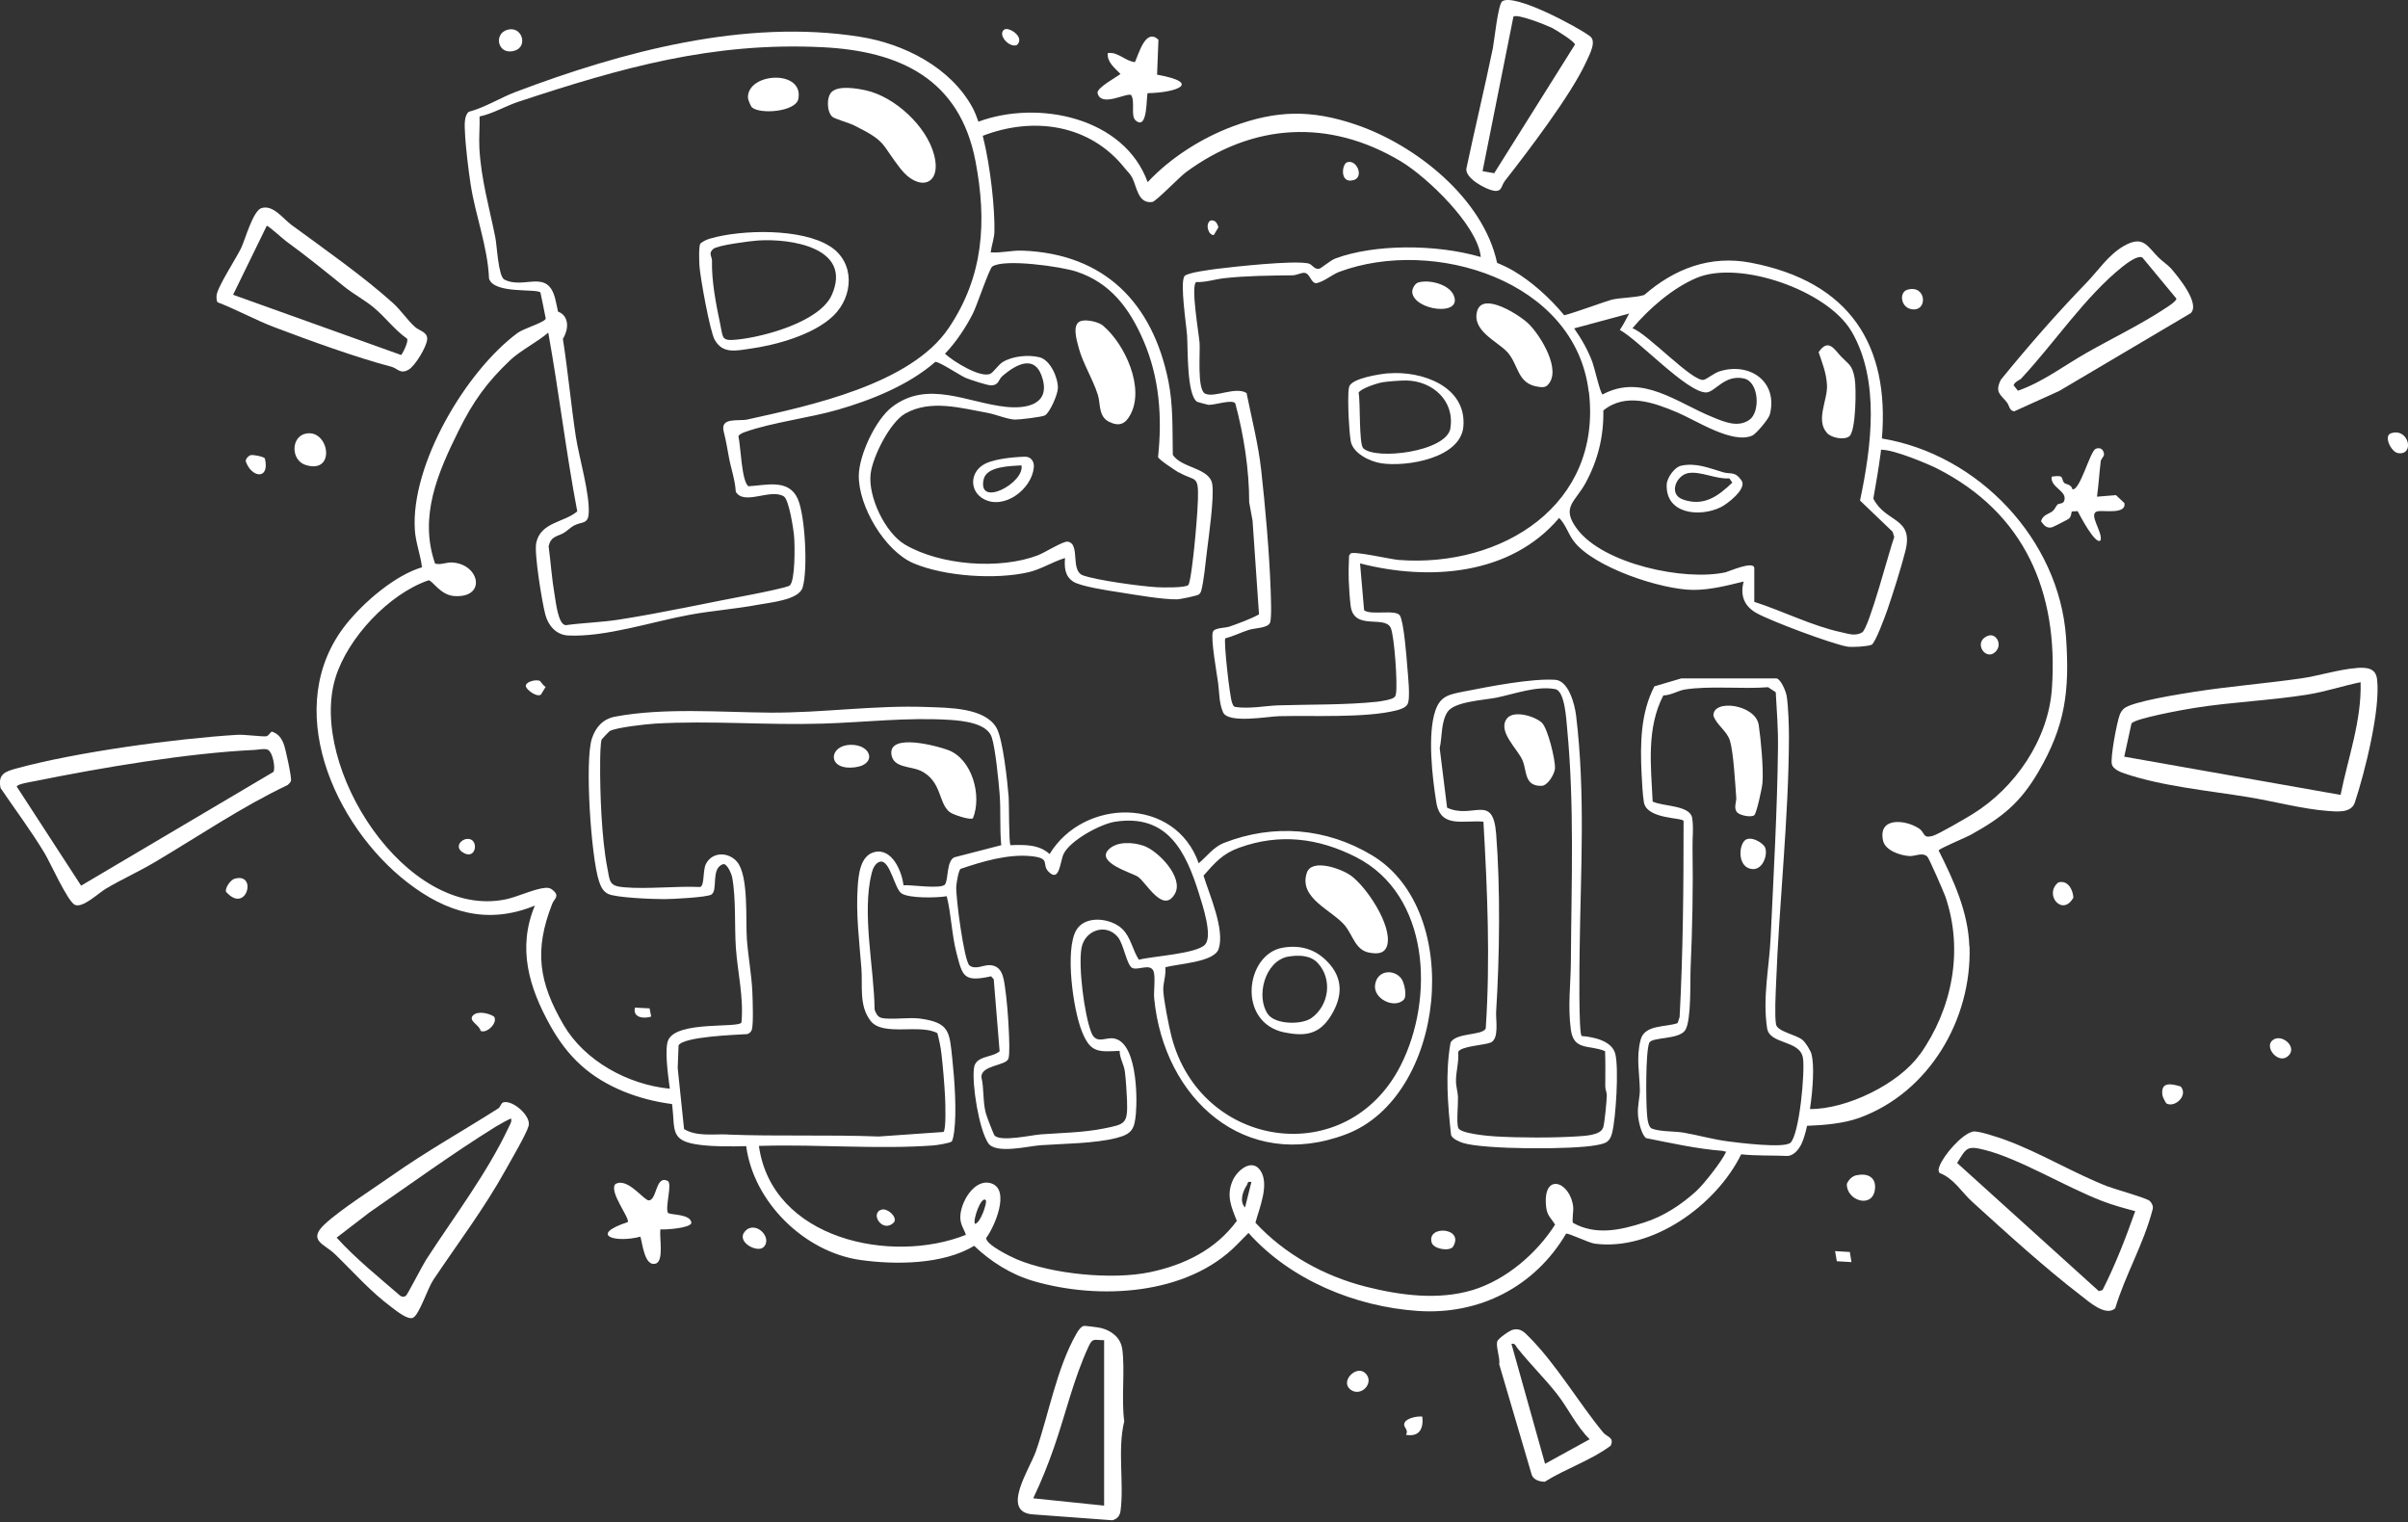 <?xml version="1.0" encoding="UTF-8"?><svg id="b" xmlns="http://www.w3.org/2000/svg" viewBox="0 0 250 158"><rect x="0" y="0" width="250" height="158" fill="#333333" stroke="none"/><path d="M164.21,107.56c-.33-.31-.23-7.81-.21-8.94.1-8.21.62-16.12-.37-24.35-.14-1.15-.77-3.61-2.17-3.7-2.47-.16-6.85.7-9.39,1.2-1.56.31-2.53.43-3.06,2.03-.82,2.45-.31,6.91.11,9.5.44,2.73,2.8,1.81,4.89,2,.41,7.15.72,14.33.24,21.47-.36.75-3.03.4-3.65,1.45-.56,3.15-.3,6.41.05,9.6.12.4.86.71,1.24.83,2.18.69,11.47.71,13.9.22.92-.18,1.33-.29,1.58-1.25.4-1.6.7-6.66.34-8.18-.33-1.4-2.25-1.79-3.49-1.89ZM166.42,117.07c-.23.79-1.93.85-2.69.9-2.48.16-6.03.15-8.51,0-.67-.04-3.63-.29-3.83-.89-.19-.57,0-2.41-.02-3.19-.02-.56-.21-1.07-.21-1.69,0-.98.32-1.98.23-2.99.2-.6,2.78-.72,3.37-.98.91-.4.52-2.34.57-3.2.36-5.71.45-12.81,0-18.49-.34-4.23-2.39-1.46-5.09-2.69l-.77-6.18c.27-1.2.12-2.67.8-3.75.69-1.1,3.83-1.24,5.11-1.5,1.86-.38,4.17-1.25,6.09-.88,1,.19,1.14,3.15,1.23,4.06.77,8.04.44,16.08.39,24.16-.01,2.4-.34,4.65,0,7.15.31,2.2,1.92,1.52,3.55,2.21.05,1.22.02,2.44.02,3.66,0,.33.17.65.16.94-.02.65-.22,2.8-.38,3.36Z" fill="#fff"/><path d="M133.35,107.17c2.16.45,3.63.21,4.83-1.73,1.2-1.95,1.31-3.85-.34-5.58-1.27-1.33-2.83-1.79-4.66-1.48-3.87.65-4.8,7.76.17,8.8ZM133.75,99.31c1.04-.19,2.29-.16,3.04.64,1.58,1.67,1.2,4.42-.63,5.73-1.04.74-3.77.67-4.52-.39-1.28-1.8-.35-5.53,2.11-5.99Z" fill="#fff"/><path d="M74.22,35.3c.81,1.44,2.17,1.11,3.58.91,2.78-.38,6.69-1.46,8.73-3.44,2.08-2.02,2.26-5.5-.33-7.18-2.94-1.91-9.2-1.78-12.49-.82-.35.1-.71.28-1,.51-.18.3-.12,1.9-.09,2.36.1,1.27,1.08,6.74,1.59,7.66ZM74.04,25.85c.45-.4,3.81-.82,4.6-.88,3.44-.24,9.89.73,7.72,5.64-1.22,2.77-6.94,4.33-9.72,4.63-1.76.19-1.55-.08-1.87-1.61-.44-2.07-.9-4.48-.85-6.54.01-.46-.41-.77.12-1.24Z" fill="#fff"/><path d="M106.39,47.41c-1.2.04-3.42.23-4.4.9-1.31.89-1.28,2.7.11,3.48,2.15,1.19,5.01-1.01,5.23-3.25.07-.64-.3-1.15-.94-1.13ZM102.12,49.77c.31-1.39,2.8-1.38,3.93-1.46.36,1.81-4.58,4.45-3.93,1.46Z" fill="#fff"/><path d="M144.15,38.75c-.84.07-3.82.51-4.08,1.4-.16.55-.08,2.48-.05,3.18.03.63.11,1.86.21,2.44.21,1.29,1.99,2.14,3.15,2.32,2.62.41,8.27-.51,8.55-3.82.34-4.18-4.35-5.8-7.78-5.51ZM150.59,44.44c-.4,2.48-7.81,3.35-9.06,2.09-.46-.47-.28-4.87-.48-5.76.23-.45,1.99-1.01,2.51-1.09.57-.09,1.91-.19,2.46-.18,2.69.05,5.02,2.09,4.56,4.94Z" fill="#fff"/><path d="M178.87,49.02c-1.42-.42-2.79-1.02-4.35-.67-.68.15-1.45,1.25-1.48,1.94-.14,3.08,3.42,3.43,5.6,2.37.72-.35,2.73-1.92,2.18-2.75-.68-1.03-1.14-.65-1.95-.89ZM174.72,51.85c-1.54-.54-.69-2.52.56-2.74,1.28-.22,2.9.66,4.26.55l.31.44c-1.49,1.43-2.97,2.51-5.14,1.75Z" fill="#fff"/><path d="M204.46,98.27c-.11-3.57-1.62-6.86-3.19-9.98.03-.19,2.86-1.36,3.32-1.62,3.28-1.82,5.13-3.29,7.04-6.55,2.79-4.78,3.25-8.39,2.87-13.93-.7-10.16-9.1-19.02-19.12-20.67.81-9.69-3.32-16.28-13.62-18.25-4.2-.8-7.9.61-11.05,3.35-.97.3-2.47.27-3.38.49-.62.16-3.8,1.34-4.93,1.62-1.55-1.87-3.43-3.53-5.28-4.62-.51-.3-1.08-.57-1.69-.82-1.44-6.71-8.5-12.28-14.71-14.37-4.59-1.55-8.18-1.49-12.73.2-3.25,1.21-6.49,3.27-8.84,5.79-2.44-6.74-11.37-8.57-17.57-6.28-.19-.55-.39-1.04-.6-1.44-2.29-4.2-7.1-6.64-11.69-7.37-11.92-1.9-24.68,1.54-35.72,5.71-1.64.62-3.19,1.62-4.91,2.08-.5.43-.42,1.46-.39,2.08.06,1.53.36,3.91.59,5.44.5,3.27,1.77,6.44,1.91,9.79.51,1.64,4.96,1,5.34,1.45.19.9.38,1.81.55,2.71-.02.04-.04.07-.07.1-.38.39-2.25.94-2.85,1.38-5.39,3.98-11.12,13.69-10.67,20.47.09,1.31.59,2.56.74,3.86-2.8.83-6,3.59-7.83,5.86-6.85,8.52-1.34,20.95,6.35,26.88,4.02,3.1,8.27,4.4,13.2,2.38-1.84,4.4-.61,8.5,1.6,12.46.86,1.54,1.89,2.95,3.22,4.14,2.5,2.26,6.03,3.57,9.42,4,0,.07.02.15.03.21.3,2.54-.28,3.66,2.95,4.04,1.54.18,3.16.16,4.72.12.78,5.86,6.08,10.98,11.8,11.81,3.67.53,8.65.49,11.87-1.46,1.71,1.64,3.84,2.98,6.13,3.65,6.8,1.99,15.98,1.5,21.15-3.77l1.2-1.22c4.35,4.88,11.09,7.66,17.59,8.1,6.4.43,12.14-2.52,15.38-8.02.21-.1,2.36.95,2.95,1.03,5.97.81,12.63-3.97,15.23-9.27,1.6.17,3.32.1,4.86.17.64-.07,1.14-.71,1.4-1.25.21-.44.41-1.1.58-1.88,1.76-.06,3.82-.24,5.44-.83,7.24-2.64,11.67-10.22,11.43-17.79ZM192.21,34.37c3.01,5.13,2.07,12.03.9,17.59l3.38,3.24.17.55c-.49,1.31-2.61,9.47-3.33,9.9-.72.43-1.46.13-2.18-.02-3.03-.65-6.07-2.21-9.02-3.15v-3.49c0-.84-2.65.34-2.98.42-4.27.94-12.7-.86-15.41-4.49-1.71-2.28-.21-2.79.87-4.77,1.28-2.35,1.9-4.84,1.85-7.54,2.33-1.89,5.25-.82,7.69.21,1.91.8,5.73,3.33,7.79,2.39.39-.18,1.68-1.71,1.8-2.16.9-3.46-2.12-5.5-5.25-4.49-.52.17-1.3.8-1.6.87-1.17.25-5.9-4.86-7.41-5.35,1.72-2.05,4.18-4.18,6.66-5.23,4.49-1.89,13.6,1.32,16.07,5.53ZM168.62,32.69c.18-.04.35-.09.52-.15-.31.57-.58,1.15-.97,1.71,1.95,1.05,7,6.52,8.97,6.49.92-.02,1.91-1.9,3.92-1.45,1.58.36,1.7,3.48.58,4.28-1.21.87-2.67.21-3.84-.27-3.66-1.47-7.31-4.56-11.42-2.35-.22-.05-.85-2.8-1.04-3.31-.43-1.19-1.1-2.39-1.91-3.55l5.19-1.4ZM164.96,40.67c1.4,11.74-9.03,18.27-19.73,17.46-.83-.06-4.63-.95-5.02-.67l-.15.23c-.04.87-.06,1.75-.03,2.61.02.7.11,1.96.2,2.63.36,2.58,3.55.89,4.16,2.26.38.86.72,5.86.54,6.82-.03.15-.05.28-.18.38-.23.23-1.41.42-1.8.46-3.24.34-6.92.27-10.2.37-1.44.05-3,.39-4.5.17-.23-.06-.25-.25-.33-.43-.25-.55-.89-6.41-.71-6.69.83-.22,1.61-.61,2.43-.88.66-.21,2.05-.17,2.23-.79.17-.57.07-2.63.05-3.37-.14-3.88-.55-8.56-.98-12.42-.3-2.71-.99-5.36-1.52-8.01-1.16-.72-3.35.54-4.31.06-.85-.43-.49-4.28-.57-5.28-.07-.91-.94-5.95-.35-6.3.99.04,1.94-.29,2.9-.4,2.37-.26,4.72-.27,7.1-.3.4,0,.89-.27,1.21-.26.63.03.68,1.09,1.27,1.08.89-.21,1.56-.87,2.4-1.19,9.73-3.61,24.49.87,25.87,12.45ZM122.41,49.04c1.65.98,2.04.18,1.96,2.77-.05,1.56-.23,3.51-.39,5.09-.06.58-.38,3.59-.61,3.83-.31.31-2.68.26-3.26.23-1.68-.1-6.14-.7-7.65-1.22-1.4-.48-.25-3.3-1.61-3.51-.48-.07-2.41,1.16-3.11,1.42-3.95,1.5-10.11,1.05-13.79-1.12-2.05-1.21-3.85-4.97-3.56-7.35.22-1.8,2.01-5.34,3.58-6.24,2.63-1.5,5.78-.58,8.56-.08.84.15,2.04.67,2.85.7.42.01,2.82-.27,3.11-.44.51-.3,1.33-2.17,1.34-2.82.03-1.08-.79-2.93-1.9-3.21-1.15-.29-2.84-.13-3.85.51-.45.29-.94,1.05-1.26,1.2-1.03.48-3.88-1.3-4.71-2.08,1.13-1.17,2.2-2.78,2.93-4.24.39-.79,1.67-4.6,1.98-4.81,1.22-.84,7.15,0,8.72.52,3.58,1.17,5.55,3.87,6.98,7.18,1.66,3.85,1.95,7.93,1.51,12.08.08.27,1.8,1.39,2.16,1.61ZM52.37,29.03c-.64-.33-.77-3.5-.94-4.35-.63-3.17-1.47-5.98-1.66-9.29-.06-1.09.05-2.21.02-3.3,1.36-.28,2.71-1.09,4.04-1.53,10.64-3.51,20.1-6.22,31.55-5.66,8.14.4,14.28,3.37,15.9,11.85,1.19,6.27.84,11.93-2.79,17.31-3.94,5.84-14.36,8.04-20.9,9.49-.92.2-2.82-.27-2.46,1.22.26,1.06.35,1.62.54,2.67.22,1.21.65,2.37.72,3.61.87,1.47,3.63-.39,5,.49.52.33,1.01,3.45,1.06,4.22.07.87.12,4.53-.46,5.02-.23.2-3.09.77-3.65.88-4.59.86-9.6,1.97-14.13,2.67-1.81.28-3.66.32-5.47.57-.79-.04-1.03-2.4-1.16-3.15-.29-1.66-.4-3.36-.62-5.03.24-1.12.98-1.02,1.61-1.42.35-.22.63-.52.98-.72.84-.46,1.49-.12,1.57-1.27.13-2.02-1-5.83-1.33-7.94-.51-3.36-.82-6.81-1.35-10.19.36-.61.58-1.36.33-2.02-.16-.42-.47-.67-.84-.82-.09-.42-.17-.84-.27-1.25-.78-3.28-3.21-1-5.3-2.07ZM75.55,117.77c-1.5-.06-3.21.24-4.53-.56l-.66-6.33.09-2.36c.55-.92,5.94-1.09,7.14-1.17.22-.07.41-.25.47-.47.18-.6.08-3.14.05-3.93-.08-1.77-.44-3.68-.57-5.47-.14-1.96.21-6.59-1.03-8.03-.88-1.02-2.55-1.05-3.21.22-.36.68-.13,2.26-.61,2.41-2.56-.11-5.38.24-7.91.03-1.58-.13-1.45-.62-1.73-2.04-.59-3.01-.77-7.81-.74-10.92,0-.47.02-2.06.16-2.39.02-.05.77-.83.82-.86.68-.39,3.78-.72,4.71-.78,5.79-.34,11.57.18,17.38,0,4.38-.13,8.79-.67,13.22-.39,1.35.09,3.92.33,4.38,1.85.38,1.25.68,4.39.8,5.81.14,1.75,0,3.59.17,5.35l-4.88,1.26c-.8.4-.6,2.22-.94,2.79-.34.56-3.63.03-4.33.11-.16-1.45-1.19-3.88-3-3.45-1.46.35-1.66,2.27-1.75,3.55-.2,2.88.16,5.67.38,8.5.15,1.82-.28,3.87.95,5.47,1.28,1.66,5.09.28,6.94,1.28.18.69.34,1.42.42,2.13.16,1.36.31,3.16.38,4.53.03.56.12,3.39-.17,3.6l-6.71.47c-5.22-.2-10.52,0-15.68-.2ZM120.98,100.42c1.28-.38,5.07-.51,5.54-1.91.67-2-.96-5.63-1.57-7.61,1.19-1.35,1.98-2.28,3.71-2.9,4.18-1.51,8.2-1.02,12.13.98,7.66,3.9,8.16,14.68,4.63,21.62-5.57,10.96-20.8,8.69-23.8-3.02-.26-1-.83-3.88-.85-4.83-.01-.76.31-1.53.21-2.33ZM125.12,98.05c-.86.97-5.5,1.21-6.88,1.58-.66-1-.83-2.33-1.72-3.19-1.18-1.14-3.85-1.48-4.78.12-1.2,2.06-.32,8.27.58,10.5.88,2.21,1.65,2.15,3.92,2.03,0,.78.46,1.41.55,2.18.1.82.19,2.15.22,2.99.08,2.42-.19,2.44-2.41,2.89-2.16.43-4.38.45-6.56.61-1,.08-4.04.78-4.77.14-.1-.08-.86-2.08-.93-2.37-.32-1.26-.16-2.46-.45-3.72-.02-1.26,2.58-1.16,2.81-1.92.15-.5.07-2.17.04-2.8-.05-1.33-.21-3.38-.41-4.69-.15-1.01-.32-2.16-1.59-2.21-.65-.02-1.49.51-2.09.03-.56-.44-1.44-7.17-1.37-8.2.03-.37.22-1.6.44-1.82,2.28-.77,4.93-1.57,7.36-1.32,2.07.22,1.02.84,1.78,1.61,1.16,1.18,1.19-1.08,1.57-1.85.69-1.41,3.83-3.11,5.35-3.34,5.45-.83,7.34,3.11,8.71,7.5.35,1.14,1.43,4.34.63,5.24ZM101.22,127.05c-.25-.38.66-2.98,1.13-2.45.16.18-.53,2.37-1.13,2.45ZM129.26,125.35c-.6-.64-.24-1.65.17-2.29.16-.24.02-.45.49-.35l-.66,2.64ZM185.85,118.65c-.68.56-5.3-.01-6.43-.16-1.56-.2-3.04-.63-4.57-.9-.92-.17-2.49-.09-3.35-.43-.41-.16-.48-1.15-.51-1.56-.11-1.28-.15-6.34.23-7.33.25-.65,3.11-.31,3.75-1.34.64-1.03.49-5.06.55-6.44.18-4.08.27-8.35.2-12.45-.02-.96.13-2.28-.05-3.17-.25-1.29-3.07-1.15-4.09-1.66-.18-3.69-.66-7.62,1.11-11.02.77,0,1.54-.5,2.22-.61,2.57-.41,6-.03,8.65-.24l.8.52c.11,1.95.26,3.87.23,5.82-.07,6.38-.46,13.22-.76,19.63-.15,3.18-.85,6.19-.37,9.42.26,1.73,3.39,1.2,3.72,3.08.24,1.34-.36,8.07-1.33,8.86ZM199.29,109.49c-2.14,3.02-7.57,5.68-11.38,5.64.33-2.16.45-4.57.17-5.67-.1-.4-.61-1.23-.95-1.51-.65-.54-2.6-.86-2.74-1.6-.16-.88-.04-3.14,0-4.16.32-8.53,1.31-17.1,1.34-25.65,0-1.15-.06-3.22-.24-4.31-.08-.46-.57-1.67-1.03-1.8h-9.92s-2.78.82-2.78.82c-1.44,2.76-1.48,6.01-1.33,9.06.04.8.11,2.24.24,2.97.31,1.8,4.01,1.56,4.12,1.95,0,6.78-.05,13.59-.41,20.35l-.21.63c-1.25.45-3.42.13-3.84,1.73-.48,1.84-.11,3.42-.08,5.2.01.79-.27,1.66-.19,2.64.05.61.34,2,.84,2.37,2.62.52,5.28,1.12,7.93,1.32.12.04.25.07.38.1-.46,1.01-2.33,3.38-3.11,4.09-1.58,1.43-3.38,2.61-5.43,3.26-2.43.78-4.98,1.35-7.34.04-.16-.14.05-1.25,0-1.68-.32-2.68-3.2-3.62-2.81-.01.1.94.48,1.13.93,1.86-1.91,3-5.08,5.72-8.52,6.78-3.57,1.09-7.53.57-11.1-.33-4.34-1.1-8.44-3.36-11.49-6.65.4-1.51,1.48-3.97.52-5.41-.89-1.32-2.42-.02-2.88,1.03-.69,1.55-.14,2.76.43,4.19-2.2,2.99-5.44,4.58-9.04,5.33-3.88.81-10.11.21-13.79-1.33-.61-.26-3.25-1.53-3.19-2.23.86-1.14,2.55-5.03.5-5.67-1.75-.54-3.22,2.04-3.19,3.56.02.77.36,1.13.58,1.79-7.74,3.09-20.14.47-21.49-9.23.13,0,.27,0,.4-.01,5.74-.16,12.07.38,17.71-.04.36-.03,1.77-.24,1.93-.43.13-.32.19-.66.23-.99.28-2.08.04-5.41-.19-7.55-.3-2.85-.27-3.77-3.35-4.2-1.2-.16-3.21.17-4.07-.09-.34-.1-.56-.53-.65-.86-.05-4.32-1.35-9.99-.3-14.17.12-.47.39-1.08.92-1.18,1-.1,1.45,2.81,2.17,3.3.79.54,3.68.47,4.7.3.48,1.93.51,3.94,1.01,5.88.63,2.42.72,3.07,3.6,2.43l.27.31.61,7.48c-.82.69-2.48.43-2.66,1.72-.23,1.71.51,6.32,1.46,7.79.77,1.2,4.15.33,5.44.24,2.37-.17,5.62-.17,7.91-.76,1.6-.41,1.86-.93,2-2.55.16-1.79.1-7.76-2.54-7.8-.76,0-1.63.56-2.09-.59-.73-1.87-1.36-6.83-1.02-8.77.32-1.82,2.51-2.64,3.77-1.15.62.74.92,2.94,1.51,3.22.58.27,1.81-.48,2.17.27.27.56.02,2.16.1,2.92,1.02,10.34,9.38,18.06,19.92,14.07,10.32-3.9,12.32-23.16,2.71-28.95-4.73-2.85-10.23-3.32-15.4-1.29-1.08.43-1.74,1.37-2.61,2.11-2.45-6.96-11.95-6.78-15.48-.96-1.12-1.02-2.63-.97-4.06-.92-.18-.18-.14-4.36-.19-5-.13-1.57-.59-6.05-1.28-7.21-1.23-2.07-4.93-2.05-7.11-2.13-5.49-.22-10.94.62-16.44.58-5.11-.04-10.95-.53-16,.41-1.29.24-2.04,1.08-2.44,2.28-.76,2.29-.08,12.39.74,14.81.18.55.4,1.05.95,1.32.82.4,4.78.55,5.84.54.77,0,4.45-.18,4.89-.48.7-.49-.11-2.71,1.2-3.15.42-.1.88,1.03.94,1.35.42,2.24.23,5.05.39,7.35.18,2.55.82,5.1.58,7.72-.18.65-6.72-.21-7.61,1.86-.36.85-.08,3.21.17,5.03-4.37-.42-8.85-2.9-11.02-6.61-2.58-4.42-3.09-7.75-1.19-12.58.21-.54.81-.79.08-1.41-.25-.22-.46-.27-.79-.25-1.09.08-2.91.94-4.1,1.19-10.39,2.17-20.51-13.76-17.7-22.98,1.27-4.16,5.56-8.73,9.68-10.14.4.02,1.22,1.55,2.68,1.64,3.39.21,2.61-3.37-.29-3.49-.55-.02-1.14.28-1.72.12-1.71-4.91.3-9.47,2.46-13.83,1.49-3,2.91-4.99,5.35-7.3,1.06-1,2.84-1.89,3.94-2.85,1.11,6.17,1.84,12.4,3.01,18.56-1.36,1.16-3.8,1.1-4.26,3.27-.23,1.08.61,6.2.95,7.46.3,1.13,1.12,2.08,2.34,2.15,3.89.2,8.83-1.46,12.66-2.15,2.34-.43,4.74-.6,7.08-1.04,1.27-.24,4.24-.49,4.63-1.79.55-1.82.27-7.47-.51-9.21-.95-2.12-3.32-1.39-5.11-1.3-.72-.45-.81-4.22-1.05-5.2.17-.25.44-.34.71-.44,2.79-.99,6.65-1.45,9.6-2.3,3.51-1.01,7.37-2.56,10.13-4.97.37-.07,2.58,1.42,3.18,1.67.44.18,2.27.79,2.65.77.8-.05.7-.58,1.13-.96,1.51-1.31,3.49-2.32,4.2.34.7,2.63-1.74,3.06-3.8,2.85-3.99-.41-8.14-2.85-11.86.02-1.7,1.31-3.4,4.95-3.44,7.08-.06,3.19,2.7,7.86,5.67,9.13,3.25,1.38,8.58,1.73,12.01.92,1.28-.31,2.47-1.08,3.73-1.46-.08.96-.02,1.88.85,2.45.76.5,3.69.94,4.75,1.1,1.57.25,4.56.77,6.02.74.31,0,2.11-.37,2.28-.51.12-.09.18-.2.23-.34.27-.92.47-3.05.6-4.11.2-1.62.76-5.55.56-6.97-.25-1.74-3.18-1.66-4.1-3.07-.05-2.57.05-5.13-.46-7.66-1.64-8.1-6.62-13.22-15.15-13.54-1.15-.04-2.16.26-3.3.18.09-.69.38-1.49.39-2.17.05-2.31-.39-6.68-1.21-9.93,5.28-2.04,11.15-1.19,14.76,3.38.28.36.53.52.78,1.02.46.93.59,2.68,2.06,2.47.4-.06,2.84-2.62,3.52-3.11,6.95-5.1,14.85-5.54,22.25-1.13,2.74,1.63,7.92,6.6,8.32,9.84,0,.04,0,.08.01.11-4.77-1.38-11.07-1.32-15.05.14-.63.23-1.51,1.07-1.76,1.09-.53.05-.66-.48-1.13-.57-1.58-.31-7.51.33-9.43.57-.63.08-3.15.4-3.39.76-.48.71.19,5,.27,6.13.1,1.4-.05,6.16,1.04,6.91.05.03,1.12.32,1.18.32.69.03,2.46-.61,2.79-.15.88,3.29,1.44,6.85,1.44,10.26l.35,1.92.67,9.72c-.86.48-2.1.93-3.07,1.27-.44.15-1.57.11-1.72.55-.24.7.4,4.26.54,5.26.14.99.08,2.06.51,3.07.51,1.23,4.71.44,5.81.42,3.46-.09,9.03.21,12.23-.61.38-.1.88-.26,1.1-.6.36-.55.05-3.13-.01-3.98-.08-1.06-.35-4.5-.75-5.24-.39-.71-3.03,0-3.73-.57l-.42-4.86c7.17,1.84,15.62,1.25,20.67-4.72.7.7.93,1.65,1.53,2.43,2.06,2.7,9.08,5.03,12.41,5.04,1.79,0,3.54-.46,5.22-.87-.39,1.42.04,2.56,1.34,3.28,1.5.84,7.72,3.16,9.37,3.47.54.1,2.08,0,2.56-.18.39-.15,1.44-3.04,1.65-3.64.62-1.81,1.39-4.24,1.86-6.07.92-3.57-2.05-2.92-3.32-5.47.28-1.55.54-3.09.75-4.65.02-.14.03-.28.05-.42,1.35-.03,5,1.53,5.82,1.95,9.1,4.62,12.61,12.82,11.92,22.82-.36,5.32-3.82,10.34-8.26,13.07-.72.44-3.54,2.1-4.16,2.26-1.03.27-.73-.36-1.39-.79-1.41-.93-4.27-1.2-3.72,1.27.23,1.04,1.82,1.55,2.75,1.6.59.03,1.31-.42,1.84.05.18.16,1.7,3.66,1.88,4.16,1.91,5.58.72,11.65-2.65,16.4ZM47.79,60.43v-.56h0v.56l-1.16-.13,1.16.13ZM46.12,59.95c.05-.03.13-.05.22-.06-.09.02-.16.03-.22.06ZM46.38,59.88c.09-.01.19-.02.29-.03-.11,0-.2.01-.29.03ZM47.05,59.85c.24,0,.47.01.61.02-.14,0-.37-.02-.61-.02Z" fill="#fff"/><path d="M28.25,75.95c-.18.02-.34.43-.59.48-.35.07-2.26-.19-3-.15-6.49.4-16.72,1.79-22.94,3.49-1.17.32-1.97.58-1.66,2.04,1.52,2.24,3.17,4.44,4.57,6.76.57.94,2.39,5.01,3.14,5.36.81.38,2.45-1.22,3.23-1.68,1.63-.96,3.39-1.76,5.02-2.72,4.6-2.72,9.01-5.74,13.85-8.04.13-.12.29-.26.34-.43.09-.32-.57-3.4-.77-3.87-.25-.6-.54-1-1.18-1.23ZM28.36,80.15l-19.94,11.79-6.68-10.28c0-.27,1.54-.5,1.88-.57,6.9-1.4,15.82-2.91,22.81-3.24.41-.02.85-.14,1.27-.06.65.13.93,2.12.67,2.36Z" fill="#fff"/><path d="M244.67,69.35c-1.71.11-3.99.82-5.74,1.07-3.67.53-7.4.82-11.07,1.39-1.4.22-6.48,1.01-7.33,1.73-.2.17-.37.42-.46.67-.29.75-1,4.49-.81,5.15.14.49.87.79,1.32.94,3.92,1.33,8.75,1.78,12.84,2.45,2.57.42,5.66,1.24,8.2,1.43.95.07,2.48.27,2.86-.87,1.03-3.1,2.68-9.67,2.31-12.79-.14-1.17-1.04-1.25-2.12-1.18ZM243.01,82.52l-22.47-3.97.75-3.44c.27-.52,5.6-1.48,6.54-1.62,3.87-.62,7.96-.77,11.82-1.4,1.84-.3,3.61-.9,5.43-1.27.11,4.02-1.3,7.82-2.08,11.7Z" fill="#fff"/><path d="M52.26,114.43c-.26.09-.31.5-.52.63-3.66,2.33-7.41,4.42-11,6.94-1.92,1.35-5.43,3.59-7.01,5.07-1.84,1.71-.05,2.06,1.03,3.11,2,1.93,3.65,3.86,5.95,5.57.48.36,1.63,1.29,2.16,1.05.66-.3,1.52-3.05,2.12-3.94,2.53-3.78,5.26-7.37,7.49-11.39.54-.98,2.17-3.73,2.4-4.59.29-1.06-1.72-2.74-2.62-2.44ZM52.86,116.92c-2.24,4.82-5.74,9.4-8.62,13.85-.38.59-1.93,3.62-2.1,3.75-.2.14-.38.12-.58,0-2.26-1.96-4.59-3.82-6.61-6.04l3.41-2.62c4.32-2.98,8.58-6.08,13.04-8.86.19-.12,1.61-.94,1.67-.87.07.34-.09.54-.22.82Z" fill="#fff"/><path d="M218.85,123.18c-3.58-1.4-7.08-3.54-10.64-4.84-.67-.24-2.84-.99-3.38-.87-1.18.27-3.05,2.48-3.45,3.55-.1.26-.19.49-.01.75,1.49.56,2.27,1.98,3.41,3.01,3.5,3.18,7.53,6.85,11.25,9.7.84.65,2.57,2.22,3.57,1.34,1.06-3.51,2.96-6.68,3.89-10.28.09-.31-.08-.65-.29-.86-.32-.31-3.53-1.19-4.34-1.51ZM218.29,133.92l-.39.11-14.71-13.3c.95-1.54.99-1.83,2.85-1.36,3.67.93,8.44,3.87,12.24,5.32,1.1.42,2.26.74,3.4,1.04-.99,2.8-2.05,5.54-3.39,8.19Z" fill="#fff"/><path d="M28.49,33.97c3.59,1.36,8.51,3.15,12.14,4.1.65.17.92.81,1.8.3.68-.4,1.88-2.39,1.92-3.16.04-.76-.83-.87-1.28-1.28-.83-.76-1.42-1.7-2.26-2.46-3.04-2.75-7.21-5.67-10.56-8.13-.88-.65-1.88-2.1-3.09-1.74-.89.26-1.69,3.22-2.11,4.12-.52,1.1-2.53,4.13-2.57,5,0,.23-.02.45.11.66,1.99.76,3.92,1.84,5.9,2.59ZM27.69,23.44c.15-.04,1.66,1.34,2,1.59,2.23,1.63,3.97,3.05,6.09,4.76.94.75,2.11,1.37,3.04,2.15,1.2,1,2.13,2.29,3.42,3.2.26.24-.51,1.7-.6,1.71l-17.44-6.25,3.5-7.17Z" fill="#fff"/><path d="M209.12,42.7l4.68-2.12,13.64-8.07c1.02-.99-1.33-3.82-2.06-4.66-.25-.28-.9-.75-1.26-1.1-1.2-1.17-1.57-2.39-3.65-1.2-1.56.9-2.63,2.53-3.8,3.75-3.15,3.25-6.08,6.61-8.94,10.12-.65,1.3-.05,1.51.62,2.34.26.32.26.9.77.94ZM209.9,39.23c3.34-3.57,6.59-8.46,10.45-11.54.39-.31,1.6-1.25,2.08-.95l3.52,4.25c.05.24-.79.78-1,.92-2.54,1.7-5.63,3.19-8.31,4.71-2.36,1.34-4.53,3.03-7.14,3.94l-.45-.57c.15-.39.63-.51.86-.75Z" fill="#fff"/><path d="M116.5,140c-.16-1.15-1.13-1.88-2.2-2.14-.26-.06-1.62-.25-1.8-.21-.29.08-.59.52-.74.79-2.07,3.64-2.85,8.29-4.21,12.21-.64,1.84-3.7,6.32-.32,6.56l8.25.61c.54-.14.8-.49.86-1.02.37-2.82-.34-6.34.38-9.25-.32-2.33.1-5.31-.21-7.54ZM114.63,156.3l-7.36-.76c.82-1.71,1.54-3.5,2.16-5.29,1.25-3.59,2-7.05,3.62-10.54.41-.88.64-.56,1.58-.59v17.17Z" fill="#fff"/><path d="M155.03,19.79c.94.17.8-.48,1.2-1,2.4-3.07,6.9-8.96,8.46-12.39.32-.71,1.14-2.16.34-2.67-1.33-.98-7.79-4.44-9.06-3.6-.44.29-.83,4.09-.98,4.87-.86,4.17-1.87,8.34-2.75,12.51-.13,1.01,2.02,2.14,2.8,2.28ZM157.11,1.74c.36-.37,3.46.88,4.03,1.16.39.2,2.4,1.44,2.37,1.73l-8.38,13.35-1.21-.21,3.2-16.02Z" fill="#fff"/><path d="M166.47,148.74c-2.58-3.12-4.86-7.08-7.76-9.99-.48-.49-.89-.9-1.65-.71-.32.08-1.53.9-1.62,1.23-.15.54.32,1.7.21,2.36l3.39,11.52c.22.49.82.67,1.34.67,2.2-1.38,4.78-2.2,6.84-3.74.41-.87-.38-.9-.74-1.34ZM160.41,151.96l-3.49-12.45c.39-.09.43.2.61.43,1.31,1.65,2.86,3.17,4.11,4.76,1.16,1.48,2.02,3.36,3.4,4.71l-4.62,2.54Z" fill="#fff"/><path d="M69.34,125.9c-.29-.67.46-2.96,0-3.3-1.31-.66-1.11,2.01-1.99,2.01-.51,0-2.24-2.45-3.47-1.68-.68.81,1.56,3.55,1.29,3.94-4.09,1.34-1.31,2.2,1.32,1.51.22.79.45,3.12,1.57,2.8.92-.26.36-2.77.51-3.56.56.05,3.09-.13,3.21-.66-.04-.97-2.24-.82-2.43-1.05Z" fill="#fff"/><path d="M117.44,9.87c.44.71-.09,2.17.47,2.64,1.31,1.1,1.07-2.67,1.25-2.84,2.89-.04,5.75-1.05.97-1.92l.14-3.63c-1.32-1.22-2,1.36-2.44,2.33-1.03-.11-1.76-1.1-2.82-.94-.1.94.74,1.56,1.32,2.17-.4.32-2.51,1.45-2.38,1.99.37,1.52,3.05-.1,3.49.2Z" fill="#fff"/><path d="M217.81,53.07c.61-.11,2.96.35,2.75-.84l-.88-.83-1.97.16c.17-1.21.24-2.46.39-3.67.03-.27.35-.49.34-.73-.03-.48-.38-.77-.86-.57-.6.26-1.6,4.3-2.41,4.21-.12-.55-.74-.52-.87-.68-.38-.49.11-.84-1.3-.64-.14,1.17,1.69,1.47,1.3,2.53-.12.32-.54.23-.68.36-.2.19-.25.47-.53.7-.35.29-.99.34-1.19,1.04.29.41.58.77,1.14.63.1-.02,1.69-.83,1.76-.9.22-.2.23-.47.29-.74l.61-.04c.2.37,1.86,3.59,2.38,3.03.27-.86-1.39-2.81-.28-3.02Z" fill="#fff"/><path d="M31.88,44.99c-1.7.22-1.73,2.78-.15,3.28,3.13.98,2.48-3.58.15-3.28Z" fill="#fff"/><path d="M192.74,122c-.46.1-.82.48-1,.9-.06,1.72,2.62,2.6,2.91.62.19-1.28-.74-1.78-1.9-1.51Z" fill="#fff"/><path d="M53.47,5.25c1.37-.45.73-2.61-.82-2.15-1.45.43-.96,2.73.82,2.15Z" fill="#fff"/><path d="M77.35,127.82c-.98,1.1,1.29,2.29,1.93,1.64.98-1-.88-2.82-1.93-1.64Z" fill="#fff"/><path d="M213.69,91.61c-1.54,1.26.46,3.6,1.57,1.57-.05-.85-.59-1.86-1.57-1.57Z" fill="#fff"/><path d="M24.33,91.23c-.39.12-.97.92-.87,1.34,2.14,2.43,3.32-2.08.87-1.34Z" fill="#fff"/><path d="M198.4,32.09c1.8.37,1.63-2.61-.38-2.01-.86.26-.7,1.78.38,2.01Z" fill="#fff"/><path d="M140.19,144.24c1.08.86,2.56-.68,1.58-1.67-.93-.94-2.66.81-1.58,1.67Z" fill="#fff"/><path d="M224.51,113.73c.02.14.34.78.41.82.85.48,2.3-.81,1.48-1.76-.99-.3-2.12-.53-1.89.94Z" fill="#fff"/><path d="M235.88,108.04c-.76.75.63,2.36,1.57,1.67,1.28-.95-.65-2.57-1.57-1.67Z" fill="#fff"/><path d="M248.23,44.98c-.8.27.03,1.96.74,2.06,1.76.26,1.12-2.68-.74-2.06Z" fill="#fff"/><path d="M49.9,107.01c.59.34,1.84-.83,1.39-1.48-.54-.35-1.72-.63-2.2-.1-.5.56.74,1,.8,1.58Z" fill="#fff"/><path d="M26.03,47.25c-.24.06-.52.37-.52.63.6,1.76,2.53,1.96,1.99-.29-.13-.19-1.22-.41-1.48-.34Z" fill="#fff"/><path d="M145.78,147.91c0,.28.48.58.19,1.04,1.39.24,1.83-.63,1.7-1.89-.53-.08-1.91.18-1.89.85Z" fill="#fff"/><path d="M105.57,4.68c.9-.83-.86-1.94-1.31-1.61-.72.52.49,1.91,1.31,1.61Z" fill="#fff"/><polygon points="190.52 129.88 190.7 130.93 192.22 131.02 192.05 129.97 190.52 129.88" fill="#fff"/><path d="M88.7,13.03c3.4,1.7,2.7,1.8,4.78,4.47,1.89,2.43,4.33,1.76,3.5-1.42-.78-3-4.09-6.03-7.08-6.7-.91-.2-2.81-.53-3.54.15-.57.53-.53,2.07.05,2.59.25.22,1.8.66,2.3.91Z" fill="#fff"/><path d="M139.64,96.1c.82.99,1.08,2.53,2.5,2.79.84.16,1.67.15,1.9-.84.46-2.04-2.17-5.99-3.8-7.16-.99-.71-4.07-1.82-4.57-.27-.86,2.65,2.62,3.84,3.98,5.48Z" fill="#fff"/><path d="M114.54,33.82c-.47-.4-1.63-.65-2.22-.52-1.1.23-.55,1.97-.31,2.87.43,1.58,1.45,3.17,1.97,4.82.3.94.03,2.23,1.17,2.8,1.03.51,1.68.24,2.2-.73,1.53-2.8-.57-7.34-2.81-9.23Z" fill="#fff"/><path d="M95.54,79.99c2.28,1.09,1.84,3.33,3.05,4.31.32.26,2.11.86,2.42.65.96-2.35-.08-6.16-2.58-7.09-1.15-.43-6.1-1.76-5.89.4.15,1.48,2,1.26,3,1.74Z" fill="#fff"/><path d="M156.43,36.48c1.3,1.38,1.01,3.37,3.32,3.68.32.04.64.08.9-.16,1.57-1.51-.72-5.17-1.93-6.37-.89-.88-4.74-3.38-5.35-1.37-.62,2.04,2.06,3.17,3.06,4.23Z" fill="#fff"/><path d="M182.14,84.61c.23-.19.8-2.81.84-3.32.12-1.49-.16-4.5-.39-6.04-.33-2.13-4.77-2.73-4.7-.95.35,1,1.41,1.57,1.72,2.61.37,1.24.54,4.47.65,5.92.03.43-.32,1.09.12,1.53.28.27,1.41.55,1.77.25Z" fill="#fff"/><path d="M189.68,44.95c.48.52,1.77.75,2.31.35.7-.52.75-5.06.56-6.05-.26-1.38-.58-1.38-1.38-2.21-.73-.76-1.34-1.98-2.36-.48.4,1.19.8,2.15.87,3.43.08,1.52-1.21,3.64,0,4.95Z" fill="#fff"/><path d="M118.7,87.79c-1.09-.37-2.79-.48-3.64.44-1.24,1.34,2.44,2.37,3.07,2.78.86.56,2.62,3.93,3.85,1.77.95-1.67-1.73-4.46-3.27-4.99Z" fill="#fff"/><path d="M82.88,10.28c.62-3.09-5.28-2.77-5.23-.14,0,.18.29.88.4.99.84.78,4.56.47,4.83-.85Z" fill="#fff"/><path d="M150.93,30.67c-.49-1.18-2.58-1.68-3.7-1.34-.34.1-.64.67-.61,1,.16,1.9,5.24,2.57,4.31.34Z" fill="#fff"/><path d="M142.76,102.25c-.19,1.44,1.99,2.5,2.97,1.54.39-.38.06-1.81-.25-2.21-.79-1.02-2.52-.87-2.72.67Z" fill="#fff"/><path d="M88.29,77.32c-2.16.05-2.43,2.42,0,2.37,2.84-.06,2.35-2.42,0-2.37Z" fill="#fff"/><path d="M183.26,87.99c-.24-.54-1.58-1.29-2.14-.72-.61.63-.66,2.52.51,2.89,1.33.43,1.95-1.43,1.62-2.18Z" fill="#fff"/><path d="M148.64,129c.19.64,1.73.93,2.19.46,1.3-2.05-2.75-2.32-2.19-.46Z" fill="#fff"/><path d="M207.27,67.55c.6-.74-.07-1.85-.87-1.55-1.68.63-.17,2.83.87,1.55Z" fill="#fff"/><path d="M140.55,18.69c1.09-.33.3-2.19-.7-1.84-.55.19-.78,2.28.7,1.84Z" fill="#fff"/><path d="M91.54,125.57c-1.3.36.12,2.55,1.29,1.3.34-.54-.68-1.47-1.29-1.3Z" fill="#fff"/><path d="M56.05,70.68c-.42-.18-1.57.1-1.45.59.08.34,1.11,1.14,1.56.84l.49-.81c-.21-.06-.56-.61-.6-.62Z" fill="#fff"/><path d="M48.48,87.09c-.66.06-1.25.83-.49,1.36,1.49,1.03,1.81-1.49.49-1.36Z" fill="#fff"/><path d="M67.61,105.53l-.17-.85-1.52-.08c-.25,1.06.93,1.18,1.69.93Z" fill="#fff"/><path d="M126.03,24.38l.47-.79c-.13-.4-.31-.79-.82-.7-.6.34-.21,1.59.35,1.5Z" fill="#fff"/><path d="M156.45,74.59c-1.03,1.34,1.17,3.2,1.64,4.39.44,1.11.17,2.64,1.95,2.6.67-.02,1.36-1.24,1.4-1.81.05-.86-.74-4.16-1.37-4.75-.74-.68-2.93-1.33-3.62-.43Z" fill="#fff"/></svg>